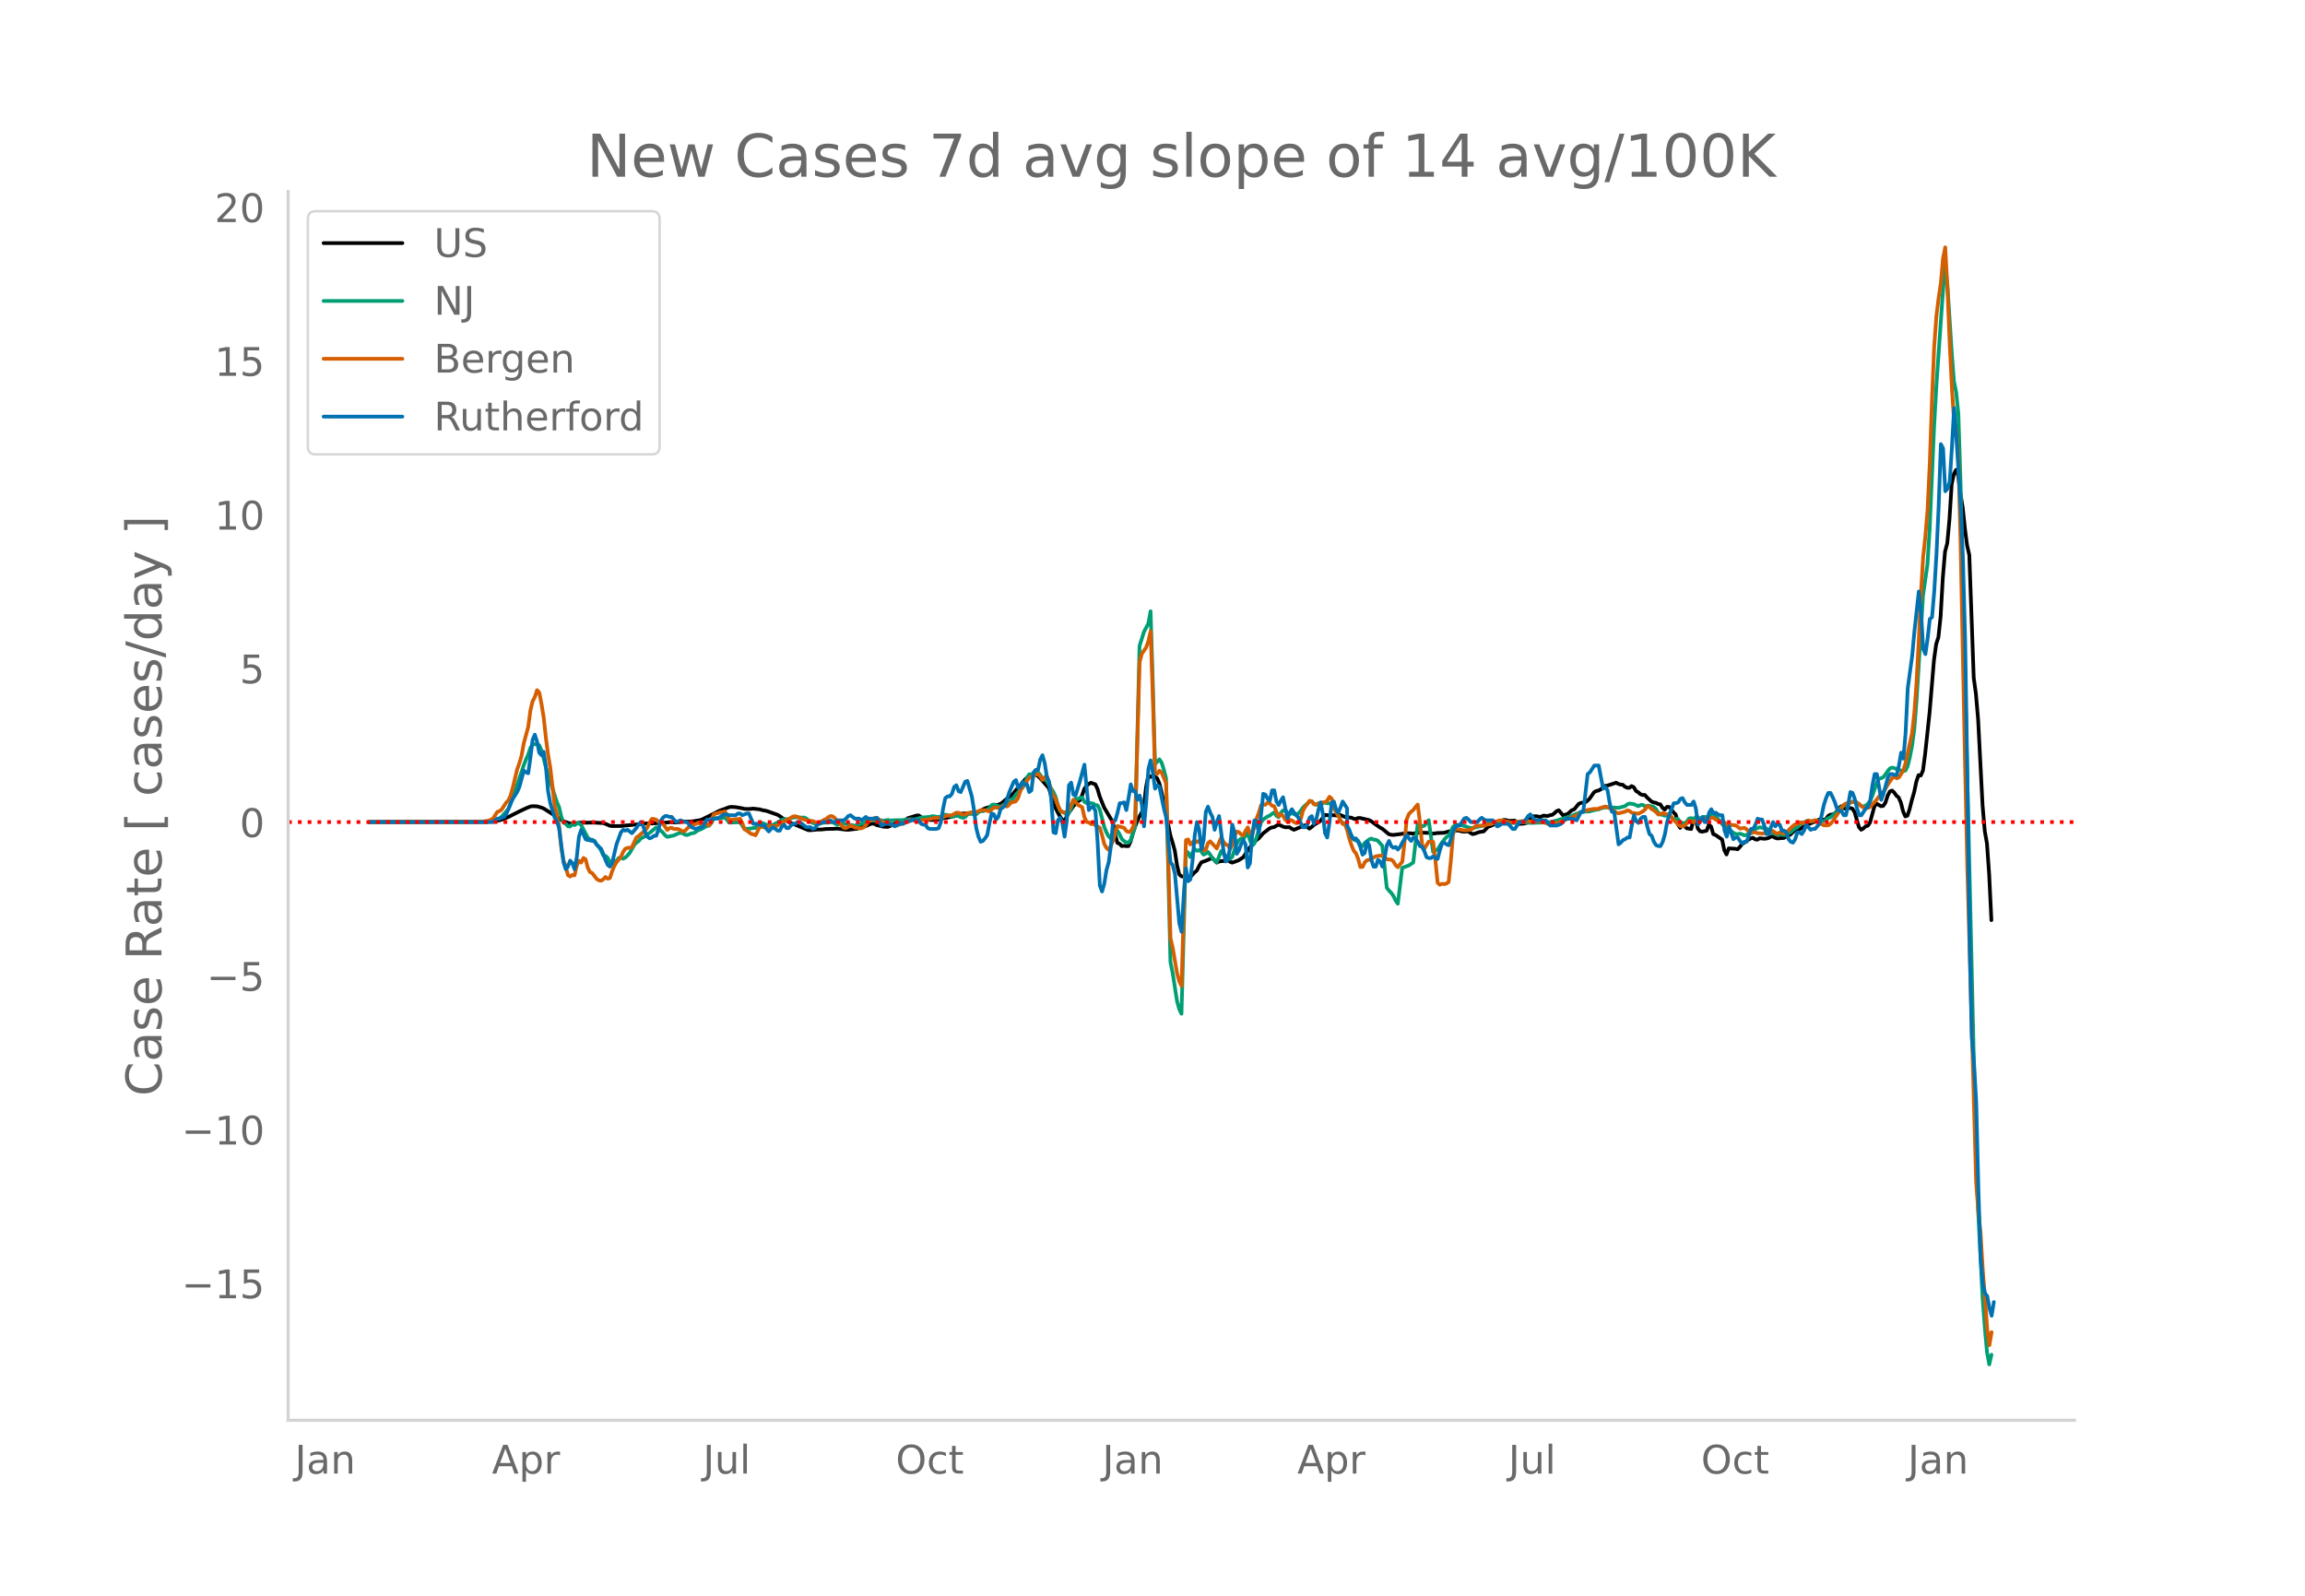 <svg height="864" viewBox="0 0 936 648" width="1248" xmlns="http://www.w3.org/2000/svg" xmlns:xlink="http://www.w3.org/1999/xlink"><defs><style>*{stroke-linecap:butt;stroke-linejoin:round}</style></defs><g id="figure_1"><path d="M0 648h936V0H0z" style="fill:#fff" id="patch_1"/><g id="axes_1"><path d="M117 576.72h725.4V77.76H117z" style="fill:none" id="patch_2"/><path clip-path="url(#p7387fd2139)" d="m149.973 333.818 47.488-.107 2.688-.124 1.792-.278 1.792-.47 2.688-1.086 4.48-2.266 2.688-1.272 1.792-.72.896-.144 1.792.08 1.792.5.896.36 5.376 3.397 2.688 1.812 2.688.866.896.173.896-.024 1.792-.441 6.272-.04 3.584.19.896.302 1.792.777.896.143 3.584-.035 10.751-1.078 1.792.043 2.688-.18 3.584-.211.896-.138 2.688.143 2.688-.39 2.688.031 1.792-.175 2.688-.446.896-.327 7.168-3.586 1.792-.617 1.792-.69.896-.141 1.792.106 2.688.466.896.24 1.792.055 1.792-.165 2.688.312.896.29 1.792.33 4.48 1.574.896.534.896.7 2.688 1.607 1.792.831 6.272 2.589.896.003 2.688-.271 1.792-.029 1.792-.208 2.688-.036 1.792-.118 3.584.45.896.041 3.584-.424.896-.255.896-.403.896-.26.896-.14 1.792-.856.896-.189.896.152.896.49 2.688.617 1.792.103 1.792-.756 1.792-.96 1.792-.06.896-.224 1.792-1.523 3.584-1.107.896-.031 1.792 1.261 2.688.567 2.688.021 1.792-.343.896-.363.896-.19.896-.052 4.48-1.121.896-.394.896-.165 2.688.03.896-.01.896.132.896-.18.896-.61 2.688-1.467 6.272-1.76.896-.653 1.792-1.586 1.792-1.307.896-.866.896-1.18 2.688-3.018.896-1.195.896-.869.896-.66.896-.4.896-.137.896.07.896.435.896.862 3.584 4.105 1.792 6.247 1.792 3.598.896 1.64.896 1.234.896.473.896-1.593.896-1.923.896-.962.896-1.39.896-1.047.896-.836.896-.572.896-1.985.896-2.604.896-1.252.896-.763.896-.49 1.792.64.896 1.897.896 3.049 1.792 4.48 3.584 6.006.896 4.874.896 3.46.896.368.896.951.896-.137.896.154.896-.021.896-1.954.896-3.183.896-2.764.896-2.255.896-1.896.896-1.544.896-2.67.896-7.712.896-4.68.896.55.896-.415.896.339.896.626.896 2.06.896 3.602 3.584 17.565.896 2.87.896 3.284.896 5.826.896 3.812.896.805.896.116.896-.188.896.667.896-.26 1.792-1.943.896-.736.896-1.8.896-1.517 1.792-.633 2.688-1.157 1.792 1.888.896-.426.896-.171.896-.027 1.792-.332.896.594.896.378 1.792-.617.896-.392 1.792-1.15 2.688-3.994 1.792-2.165.896-.843.896-.63 1.792-2.071 2.688-2.087.896-.347.896-.128 1.792-1.084 1.792.873.896.249 1.792-.008.896.628.896.421 1.792-.742 2.688-1.083 1.792 1.35.896-.647.896-.834 2.688-1.617 1.792-2.446 1.792.166.896-.148 1.792.177 1.792-.198 1.792.766 2.688.342.896.386.896.21.896-.476.896.004 3.584.843.896.457 3.584 2.59.896.447 2.688 2.228.896.237.896.077 1.792-.212 3.584-.501 1.792.059.896.139 1.792-.423 2.688.064 1.792.014.896.226.896.1 1.792-.244 2.688-.09 1.792-.51 1.792-.328.896-.135 1.792.114.896.269.896.133 1.792-.131.896.65.896.474.896-.211 1.792-.64 1.792-.258 1.792-1.91.896-.231.896-.45.896-.266.896.034.896-.095 1.792-1.725.896.02.896.284.896.077 1.792-.138 1.792 1.35 1.792-.081 1.792-.442 1.792-2.437.896-.146.896.01.896.197.896.024.896-.487 1.792.179.896-.334.896-.139.896-.653.896-.855.896-.365 1.792 2.128.896-.367.896-.235 1.792-1.59.896-.297 1.792-2.21.896-.414 1.792-.25.896-.619.896-.895 1.792-2.564.896-.507.896-.175.896-.482.896-.847.896-.583.896-.094 3.584-1.18.896.472.896.289.896.058.896.808.896.407.896.033.896-.706.896.457.896 1.546.896.504.896.798.896.316.896-.014.896 1.015 1.792 1.64.896.401.896.126.896.476.896.156.896 1.41.896.752.896-1.143.896.04.896.967.896 1.27.896.84.896 3.97.896 1.457.896-1.976.896 1.286.896.865 1.792.27.896-3.637.896-.686.896 4.126.896 1.12.896.165 1.792-.39.896-2.42.896.72.896 3.096.896.345 2.688 1.848.896 4.315.896 1.74.896-2.462 2.688.16.896.203.896-.893.895-1.219.896-.545 1.792-1.294.896-.461.896-.245.896.635.896.117.896-.567 1.792.196.896-.067.896-.215.896-.542.896-.142.896.593.896.264 2.688-.215.896-.588 1.792-.803.896-.932.896-.708.896-.372.896-.117.896-.453.896-.739.896-.536 1.792-.629 3.584-1.598.896-.167.896.32.896-.261.896-1.282.896-.575.896-.056.896-.41.896-.834.896-1.432.896-.7.896.692.896.355.896-.251.896-.09.896.241.896 1.351 1.792 6.176.896 1.063.896-.51.896-.86.896-.254.896-1.287 1.792-6.577.896-1.1 1.792 1.03.896-.129.896-1.328.896-2.798.896-1.737.896-.365.896.83.896 1.274.896.715.896 2.101.896 3.53.896 2.053.896-.32.896-2.803.896-3.626.896-3.039.896-4.324.896-2.644.896.166.896-2.033.896-6.806 1.792-16.713 1.792-21.368.896-6.52.896-2.698.896-8.466.896-15.682.896-10.658.896-3.336.896-9.603.896-14.405.896-4.159.896-1.669.896 2.578.896 7.305.896 5.412.896 8.522.896 6.893.896 3.886 1.792 49.8.896 6.603.896 10.454 1.792 34.731.896 10.442.896 5.126.896 12.551.896 18.52h0" style="fill:none;stroke:#000;stroke-linecap:round;stroke-width:1.5" id="line2d_1"/><path clip-path="url(#p7387fd2139)" d="m149.973 333.816 46.592-.084 1.792-.1 1.792-.287 2.688-1.035.896-.694 2.688-3.068.896-1.952 1.792-5.403 2.688-7.741.896-2.741.896-2.324.896-1.99.896-2.676.896-1.491 1.792-.041.896.415.896 2.164.896 3.186.896 3.627.896 2.79.896 3.255.896 2.5 1.792 5.574.896 2.102.896 3.806.896 2.494.896.36.896 1.067.896.083.896-.999.896.443.896-.603.896-.256.896.852 2.688 5.093.896 1.213.896-.396.896.617.896 1.481.896.776.896 1.483.896 2.053.896.184.896.75.896 1.781.896-.02.896-.452.896.016.896-1.237.896-.133.895.427.896-.458.896-.863.896-1.03 1.792-3.193.896-.96.896-.618.896-1.062 1.792-.932.896-.848.896-.482 2.688-2.264.896.551 1.792 1.513.896 1.121.896.662 1.792-.39.896-.184 1.792-.806.896-.317.896.248.896.527.896.199 1.792-.714.896-.098.896-.522.896-.662.896-.264 2.688-1.438.896-.128.896-1.147.896-1.58.896-.376 1.792.01.896.014.896-.307.896.922.896 1.223 4.48-.159 1.792 2.742 2.688-.206.896-.178.896-.06.896-1.26.896-1.013 1.792.628.896.425 1.792.11.896-.124 2.688-1.488.896-.588.896-.229 1.792.043 1.792-.698 1.792-.111 1.792.165.896-.082.896.421.896.71 1.792 1.112.896.27.896.057 1.792-.46 2.688-.022.896-.181.896.018 1.792 1.033 1.792-.477.896-.023 1.792.368 2.688.517 3.584-1.063 1.792-1.31.896-.07.896.28h1.792l1.792-.017.896.147 1.792-.293.896.2 1.792-.092 1.792-.043.896.03 3.584-.388 1.792.05.896-.144 1.792-.608 1.792-.105 1.792-.164.896-.26.896.03.896.24 1.792-.031.896-.339.896-.54.896.221 1.792.589.896-.086.896-.33.896.178.896.447.896.269.896-.337.896-.98.896-.429.896-.084.896.146.896.274.896-.837.896-.565.896.147 1.792-.628.896-.663.896-1.22.896-.266 1.792.723.896.282 1.792-1.264.896-.122.896-.584 1.792-1.694.896-1.406 2.688-2.759.896-1.435.896-2.588.896-1.377.896-.058.896-.207.896-.354.896-.23.896 1.06.896 1.695.896.12.896.74.896 1.665 1.792 2.77.896 1.997.896 3.35.896 2.3.896.337.896.475.896.8.896-.695.896-1.825.896-2.845.896-1.271.896.264.896-.557.896-.137.896 1.755.896.5.896-.025 1.792.241.896.607.896.137.896 1.798 1.792 6.91.896 2.273.896 1.602.896.921.896.667.896-2.366.896-1.484.896 1.497.896 1.894.896.788.896.548.896.052.896-1.041 1.792-5.484 1.792-73.33 1.792-5.706 1.792-3.398.896-4.965.896 29.043.896 33.033 1.792-1.953.896 1.346.896 2.884.896 3.43 1.792 74.651.896 4.403 1.792 11.555.896 3.182.896 1.858 1.792-66.036.896.594.896 1.843.896-1.812.896-1.42.896.671.896-.274.896.582.896 1.239.896-.378.896-.713.896 1.08.896 1.438.896.958.896.693 1.792-4.535.896 1.157.896.832.896.043.896 1.196.896-.856.896-2.812.896-2.377.896-1.541.896-.687.896.213.896-1.458.896-.94.896 2.834.896 2.237.896-.898.896-2.387 1.792-6.175.896-1.168 1.792-1.249.896-.368.896-.703.896-.526.896 1.31.896.561.896-1.712.896-1.002.896-.012.896 1.016.896.489.896-.365 1.792.746.896-.72.896-.995.896-1.293.896-.898.896-.69.896-1.013.896.036.896 1.04.896.33.896-.217.896-.063 1.792-.622.896.349.896-.03.896.173.896 1.8 1.792 2.614.896 2.414.896 1.046.896-.03 3.584 6.618.896.468.896.056.896 1.67.896.588.896-1.293 1.792-1.415.896-.39.896.442.896.052.896.447 1.792 2.035 1.792 16.972.896 1.178.896.902.896 1.246.896 1.923.896 1.273 1.792-14.558 2.688-.988 1.792-1.185 1.792-15.479.896.292.896.487.896-.24 1.792-2.251 1.792 12.876.896-.534.896-.361 1.792-2.921 1.792-2.179.896-.553.896-1.565.896-2.016.896-.772.896-.1 1.792.137 3.584 1.208.896-.05 4.48-1.062.896-.426.896-.274 2.688-.187.896-.363.896-.165 1.792.147 2.688.325 2.688-.1 1.792-.278 1.792.063 1.792.256 6.272-.192 1.792-.13 2.688-.634 6.272-1.973.896-.438 1.792-.679.896-.371 1.792-.19 1.792-.073 1.792-.511 1.792-.335 1.792-.668 1.792-.15 1.792.174.896-.085 1.792.143 1.792-.467.896-.247.896-.712.896-.342 1.792.274 1.792.81.896-.464.896-.076.896.594.896-.196.896-.04 1.792.484.896.862.896 1.503.896.684.896.19.896.344.896-.185.896-.358.896 1.171.896.884.896-.292.896.135.896 1.21.896.74.896-.298.896-.655.896-1.253.896-.145.896.399.896-.805.896-.015.896.813.896-.593.896-.274.896-.01.896.12.896-1.101.896-.547 3.584 4.463.896.71.896 1.448.896.783.896-.14.896.678.896.503.896.105.896-.21.895.258.896.421.896-.16 2.688-1.76.896-.68 1.792-.69.896.181.896.305h.896l.896.687.896.829.896.314.896.472.896.29.896-.158.896.056.896.21.896-.272.896-.509.896-.38 1.792-1.594.896-.396.896-1.026.896-.739.896-.151.896-.57.896-.257.896.384 1.792-.392.896.233.896.094.896-.123.896.015.896-.471.896-.704.896-.353 2.688-2.136 1.792-2.052 1.792-.936.896-.244.896-.575.896-.41.896.015.896.338 1.792 1.382.896.23.896-.376.896-.722.896-1.17.896-2.052 1.792-5.273.896-1.645.896-.261.896-.436.896-1.139.896-1.342.896-1.066.896-.337.896.236 1.792.706 1.792.462.896-.171.896-1.793.896-3.546.896-4.637.896-6.63.896-11.182 2.688-43.468 1.792-12.518.896-14.436 1.792-41.295.896-16.287 2.688-38.81.896-10.169.896 7.111 1.792 27.936.896 11.675.896 4.358.896 8.799.896 28.344 6.272 273.136.896 22.849 1.792 35.039.896 11.873.896 9.94.896 4.835.896-3.937h0" style="fill:none;stroke:#009e73;stroke-linecap:round;stroke-width:1.5" id="line2d_2"/><path clip-path="url(#p7387fd2139)" d="m149.973 333.816 43.008-.082 3.584-.205 1.792-.287 1.792-.78 1.792-2.773.896-.315.896-.676 1.792-2.76.896-.91.896-1.968.896-3.232 1.792-7.414.896-2.521.896-3.055.896-5.03 1.792-6.566.896-6.71.896-3.806.896-1.647.896-2.829.896.943.896 4.592.896 5.432.896 8.262.896 6.929.896 5.254 1.792 15.43.896 3.499.896 4.954.896 8.842.896 5.036.896 2.323.896 3.629.896.553.896-.615.896.137.896-3.943.896-1.988.896.751.896-1.865.896.526.896 3.464.896 1.736.896.41 1.792 2.344.896.587.896.158.896-.547.896-.977.896.71.896-.266.896-2.72.896-2.173.896-1.482 1.792-2.208.895-2.022.896-1.319.896-.321.896-.068.896-.28 1.792-3.875.896-.601 1.792-1.531.896-.759.896-1.223.896-2.009.896-1.428.896.02.896.329.896.895.896.663.896-.103 1.792 2.7.896-.766.896-.103.896.445 1.792.04 1.792.95.896-.232 2.688-2.644.896.006.896-.15.896-.52.896.48.896.218.896-.294.896.164.896.512.896-1.653.896-2.747.896-.403.896-.144.896-.423.896.082.896-.404.896 1.463.896 2.104 2.688-.335.896-.04.896-.185.896 1.75.896 2.528.896.498 1.792 1.394.896.171.896.376 1.792-3.574 1.792.41.896-.123.896-.369.896-.143.896.136.896-.02.896-.287 1.792-1.237.896-.396.896-.602.896-.369 1.792-1.059.896-.102.896.28 1.792.758 2.688.848.896-.007.896.116 1.792.793.896-.205 1.792-1.1.896-.356.896-.772.896-.444.896.17.896.766.896 1.08 1.792 1.838.896.936.896.144 1.792-1.053.896.28.896.595.896-.014.896.267.896-.007.896-.37.896-.826.896-1.414.896-.615.896-.315.896-.697.896.09.896.614.896.759.896.485.896.007 1.792.54.896.423.896.212.896-.24.896-.088 1.792-.731.896-.075.896-.697.896-.533 1.792.362.896.061 2.688-.362 1.792-.178 2.688-.594.896-.096 1.792.233 1.792-.889.896-.232 1.792-.157 1.792-1.025.896.082 1.792.704.896-.007.896-.588 1.792-.335.896-.184.896.116 1.792-.786 1.792-.04 1.792.56 1.792-1.613.896.027.896.144.896-.007.896-.656.896-.219.896.294.896-.772.896-1.039.896-.007.896-.341.896-1.422.896-2.74.896-1.981.896-.608.896-1.517.896-1.169.896-.56 2.688-1.046.896 1.094.896 1.318.896-1.195.896-.287.896 2.542.896 3.553.896 1.783.896 1.49.896 2.61.896 1.722.896.861.896.075.896-.061.896-.875 1.792-4.175.896.827.896 1.285.896.403.896.567.896 4.004.896 1.954.896.144.896.704.896-.069 2.688 1.606.896 2.993.896 3.567.896 1.6.896.75.896-1.632.896-2.235.896-3.71.896-2.07 2.688.75.896 1.258.896.438.896-.397.896-1.626.896-2.651 1.792-64.383.896-3.314 1.792-2.665.896-2.529.896-3.97.896 26.547.896 30.86.896.532.896-1.305.896.807 1.792 4.223 1.792 63.03.896 3.82 1.792 10.468.896 3.218.896 1.831 1.792-59.216.896-.294.896 2.036 1.792-1.633.896.717.896-.574.896 1.306.896 2.63.896-.266.896-2.713.896-.717 2.688 2.89.896-2.412.896-2.03.896 1.73.896 1.113.896.24.896 1.57.896-1.55.896-3.697.896-1.825.896.24.896.922.896.444.896-1.886.896-1.414.896 2.275.896.67 1.792-6.54.896-2.316.896-3.027.896-.314.896.034.896-.895.896.375.896.923.896.246.896 2.337.896 1.674.896-.738.896.642.896 1.517.896.902.896-.881.896.287.896.69.896.437.896-.205.896-1.483.896-3.375.896-1.626.896-1.114.896-1.299.896.199.896 1.223.896.11.896-.548.896.076.896-.438.896-.027.896-.642.896-1.593.896.725.896 3.355.896 2.248.896 1.408.896 1.886.896 1.448.896.082.896 2.337.896 3.478.896 2.747.896 2.194.896 1.032.896 2.227.896 3.355.896-.027.896-1.859.896-.84.896-.198.896-.37.896-.614.896-.41.896-.192 1.792-.123 1.792 1.504 1.792.143.896.745.896 1.53.896.82.896-1.222.896-.97.896-7.818.896-9.47.896-2.146.896-.916.896-.738.896-1.223.896-.97.896 7.195.896 9.259.896 1.476 1.792-2.89 1.792.136.896 7.373.896 9.204.896.807.896-.39.896.15.896-.239.896-.621.896-8.624.896-10.755.896-2.31.896.253 1.792.28.896.212 2.688-.246.896-.588.896-.779.896-.294 2.688-.048 1.792-.533.896-.054.896-.253 1.792-.977.896-.267.896-.068 3.584.861.896-.014.896-.157.896-.034 2.688-.43 2.688.232 3.584-.075.896.054 2.688.991.896.116 1.792-.198.896-.178 8.064-3.17 1.792-1.326 2.688-.881 2.688-.458.896.116 3.584-1.06.896.288 1.792.902.896.588.896.758.896.24 2.688-.705.896-.505.896.28.896.697 2.688.39 1.792-.95.896-.732.896-1.38.896.308.896.895.896.485.896.717.896.991.896-.157.896-.458 1.792.574.896-.061 1.792 2.412.896.758.896.998.896.642.896.103.896-.403 1.792-1.9.896.246.896.43.896-.738.896-.533.896.52 2.688-.752.896-.061.896-.335.896.048.896.69 2.688 1.353.896-.178.896.8.896.642.896-.492 1.792.266.896.568.896.724 1.791-.294.896.554.896.922.896.71.896-.327.896-.041.896.362.896.014.896.15.896-.178.896-.608 1.792-.396.896.102.896.745.896.3.896-.43.896-.054.896.56.896-.314.896-1.107 1.792-1.743.896-.622.896-.15.896-.567.896-.103.896.349 1.792-1.135.896.356.896-.096.896-.396.896.273.896.601.896.738.896.492.896.048.896-.068.896-.533.896-1.093 4.48-6.642.896-.595.896-.048 1.792-.54.896.055.896.212.896.52.896.942.896.568 1.792.143.896-.471 2.688-2.98.896-1.237 1.792-1.879.896-1.373.896-1.613 1.792-2.603.896-.581.896.69.896-.355 1.792-2.795.896-2.959 2.688-12.28.896-8.124.896-12.443.896-16.646.896-19.502.896-14.746.896-8.378.896-10.837.896-18.82.896-26.02.896-21.293.896-12.504.896-7.312.896-5.979.896-10.12.896-4.51.896 16.407.896 22.064.896 18.286.896 13.817.896 3.56.896 12.846.896 35.014 1.792 88.477.896 40.972 3.584 128.09.896 11.957.896 8.706.896 15.033.896 11.083.896 12.833.896 6.676.896-5.295h0" style="fill:none;stroke:#d55e00;stroke-linecap:round;stroke-width:1.5" id="line2d_3"/><path clip-path="url(#p7387fd2139)" d="M149.973 333.816h50.176l1.792-1.392h.896l1.792-.696.896-1.044.896-2.089.896-2.436.896-1.74 1.792-2.784.896-2.088 1.792-6.613.896.696.896.348.896-6.264.896-7.309.896-2.088.896 2.784.896 4.525.896 1.044.896-1.393.896 5.917.896 10.093.896 4.872 1.792 5.917.896 1.392.896 2.784 1.792 13.921.896 2.784.896-1.044.896-2.436.896 1.044.896 2.436.896-4.872.896-8.353.896-2.784.896 1.74.896 2.088.896.348.896-.348.896.696h.896l.896 1.393.896 1.044.896.696.896 2.088.896 2.436.896 2.088.896.696.896-1.392 1.792-7.656 1.792-4.873.895-1.044.896.348.896-.348 1.792 1.392 1.792-2.088.896-1.392.896-1.044.896 1.392.896 2.784.896 1.74.896.696.896-.348.896-.696h.896l.896-2.436.896-3.48.896-1.392.896-.696h.896l.896.348h.896l1.792 2.088 1.792-.696 1.792.696h.896l1.792 2.088 1.792.696 1.792-.696h.896l.896-1.74.896-1.392.896.348 1.792-.696h1.792l1.792-1.392.896-.348h.896l.896.348h2.688l.896-.696h.896l.896.696 1.792-.696h.896l1.792 4.176h1.792l1.792.696h.896l.896 1.392.896 1.044.896-1.044.896-.696 1.792 1.392h.896l.896-1.74.896-.696.896 1.392h.896l.896-1.044.896-.696h.896l.896-.696h.896l2.688 2.088h1.792l.896.696.896-.348.896-1.392 2.688-1.044h.896l1.792-.696.896.696h.896l.896-.696h2.688l.896-.696.896-1.044.896-.348 1.792 1.392h1.792l.896.696 1.792-1.392.896.696h2.688l.896-.348.896 1.392.896 1.74 1.792-.696h1.792l.896.348.896.696.896-.348.896-.696h1.792l.896-1.044h1.792l.896-.696.896.348h1.792l.896 1.392.896.348h.896l.896 1.392.896.348h2.688l.896-.348.896-2.436.896-5.569.896-4.176.896-.696h.896l.896-1.044.896-2.784.896-.696.896 2.436.896.348 1.792-4.177.896-.348 1.792 6.265.896 5.568.896 7.309.896 3.48.896 2.088.896-.348.896-1.044.896-1.392.896-4.872.896-3.828.896.348.896 2.088.896-1.044.896-3.133 1.792-1.392 1.792-5.568 1.792-4.177.896-.696.896 3.133.896-.348.896-2.089.896 1.045h.896l.896 3.132.896-.696.896-7.309.896-1.044h.896l.896-4.176.896-1.74.896 3.132.896 5.568.896 2.088.896 7.31.896 13.224.896.348.896-5.22.896-1.044.896 2.088.896 5.568.896-6.264.896-14.617.896-1.045.896 4.873.896.348 1.792-5.917 1.792-6.612 1.792 18.445.896-1.044.896-.348.896 1.74.896 12.877.896 17.402.896 2.436.896-3.132.896-5.569.896-3.132.896-6.612.896-10.093.896-.348.896-3.133.896-3.828h.896l.896-.348.896 3.132.896-4.872.896-5.568.896 2.784h.896l.896 3.48.896-1.74.896 3.48.896 9.049.896-9.745.896-13.573.896-3.48.896 4.872.896 6.613.896-1.392.896.696 1.792 8.7.896 3.48 1.792 18.446.896 1.044.896 3.48 1.792 20.186.896 3.48.896-14.617.896-11.137.896 5.22.896-.695.896-7.657.896-10.44.896-5.221.896 3.132.896 8.005.896-3.829.896-11.485.896-2.088.896 2.436.896 1.74.896 5.221.896-3.132.896-2.436 1.792 13.92.896 4.525.896-.696.896-5.22.896-9.05.896 3.133.896 8.7.896-1.391.896-2.436.896-1.74.896 1.74.896 9.396.896-1.74.896-11.137.896-6.264.896.348.896 4.872.896-7.308.896-8.701.896.348.896 1.74.896.696.896-4.176h.896l.896 4.524.896 1.392.896-1.74.896-1.392 1.792 8.7.896-2.436.896-1.392.896 1.392 1.792 2.089.896 2.088.896 1.74h.896l.896-1.044.896-2.784.896-.696.896 3.132.896-1.74.896-3.829.896-3.132.896 4.525.896 8.004.896 1.74.896-5.916.896-8.005.896-.696.896 3.132.896 1.392.896-2.088.896-2.436 1.792 2.784v6.96l.896 1.741.896 2.784.896 1.044.896-.348.896 1.392.896 2.089.896 3.132.896-.696.896-4.525.896 1.393.896 5.916.896 2.784h.896l.896-2.784.896.696.896 2.088.896-3.48.896-5.22.896-1.74.896 2.088.896.696.896-.348.896 1.044.896-1.044.896-1.74.896-1.393.896-1.74.896 1.392.896 1.044.896-1.392.896.348.896 1.392.896 1.74.896.349.896 1.74.896 2.436.896.348h.896l.896-.696.896.696.896.348.896-3.48.896-2.784.896-.349.896.697.896.348.896-2.437.896-3.132.896-1.74.896-.696h.896l1.792-2.784.896-.348.896.696.896 1.044h2.688l.896-1.044.896-.696.896.696.896.348h2.688l.896 1.044.896 1.392.896-.348.896-.696h2.688l1.792 2.088h.896l1.792-2.784h1.792l.896-1.044.896-1.392.896-.696.896 1.044.896 1.392h4.48l1.792 2.088h2.688l1.792-.696 1.792-2.088h2.688l1.792.696 1.792-3.48h.896l1.792-15.314.896-.696 1.792-2.784h1.792l1.792 9.397.896-.696.896 1.392.896 5.22.896 3.48h.896l1.792 13.226.896-.697.896-1.044.896-.348.896-.696h.896l.896-4.872.896-4.176.896 2.436.896.696.896-1.74.896-.696h.896l.896 3.828.896 3.132.896.696.896 2.436.896 1.393.896.348h.896l.896-1.74.896-3.133.896-4.872.896-3.132.896-2.089.896-2.436h.896l.896-.348.896-1.392.896-.348.896 1.74.896 1.044h1.792l.896-1.392.896 2.784.896 6.613.896-1.392.896-1.74.896 2.088h.896l.896-3.829.896-1.392.896 1.74.896-.348.896.697.896.348h.896l.896 6.264.896 2.436.896-4.176 1.792 5.22.896-.696h.896l.896 1.392.895 1.045.896-.697h.896l.896-2.436.896-2.784h.896l.896-1.74.896-2.436.896.348h.896l.896 2.436.896 3.48h.896l.896-2.784.896-2.088.896 1.74.896-1.044.896.348.896 2.436h.896l.896.696.896 2.784.896 1.044.896.348.896-1.392.896-2.784h.896l.896.696.896-1.392.896-2.436 1.792 2.088.896-.348h.896l1.792-2.088.896-3.48.896-4.177.896-2.784.896-2.088h.896l.896 1.74.896 2.088.896 2.784.896.696h.896l.896 1.74h.896l.896-4.176.896-5.22.896.348.896 2.436.896 3.828.896 2.785h.896l1.792-2.785.896-.696.896-2.436.896-6.264.896-4.525h.896l1.792 10.441.896-2.436 1.792-6.613.896-1.392h.896l.896.348h.896l.896-3.828.896-5.22.896 2.436.896-10.093.896-18.446 1.792-13.225.896-9.745 1.792-16.357.896 8.005.896 15.313.896 2.088.896-6.264.896-8.005.896-.696.896-10.44.896-14.966.896-19.49.896-25.406.896 1.74.896 17.402.896-1.044.896-2.784.896-13.922.896-16.009.896 11.485 1.792 28.538.896 21.23.896 33.063.896 54.64.896 66.474.896 40.023.896 10.44.896 15.662.896 35.499.896 28.19.896 10.441.896 3.828.896 1.045.896 4.872.896 3.132.896-5.568h0" style="fill:none;stroke:#0072b2;stroke-linecap:round;stroke-width:1.5" id="line2d_4"/><path clip-path="url(#p7387fd2139)" d="M117 333.816h725.4" style="fill:none;stroke:red;stroke-dasharray:1.5,2.475;stroke-dashoffset:0;stroke-width:1.5" id="line2d_5"/><path d="M117 576.72V77.76" style="fill:none;stroke:#d3d3d3;stroke-linecap:square;stroke-linejoin:miter;stroke-width:1.25" id="patch_3"/><path d="M117 576.72h725.4" style="fill:none;stroke:#d3d3d3;stroke-linecap:square;stroke-linejoin:miter;stroke-width:1.25" id="patch_4"/><g id="matplotlib.axis_1"><g id="xtick_1"><g style="fill:#696969" transform="matrix(.16 0 0 -.16 119.72 598.378)" id="text_1"><defs><path d="M9.813 72.906h9.859V5.078q0-13.187-5-19.14-5-5.954-16.094-5.954h-3.75v8.297h3.078q6.531 0 9.219 3.672Q9.813-4.39 9.813 5.078z" id="DejaVuSans-74"/><path d="M34.281 27.484q-10.89 0-15.093-2.484-4.204-2.484-4.204-8.5 0-4.781 3.157-7.594 3.156-2.797 8.562-2.797 7.485 0 12 5.297 4.516 5.297 4.516 14.078v2zm17.922 3.72V0H43.22v8.297Q40.14 3.328 35.547.953q-4.594-2.375-11.234-2.375-8.391 0-13.36 4.719Q6 8.016 6 15.922q0 9.219 6.172 13.906 6.187 4.688 18.437 4.688h12.61v.89q0 6.203-4.078 9.594-4.078 3.39-11.453 3.39-4.688 0-9.141-1.124-4.438-1.125-8.531-3.375v8.312q4.921 1.906 9.562 2.844 4.64.953 9.031.953 11.875 0 17.735-6.156 5.86-6.14 5.86-18.64z" id="DejaVuSans-97"/><path d="M54.89 33.016V0h-8.984v32.719q0 7.765-3.031 11.61-3.031 3.858-9.078 3.858-7.281 0-11.484-4.64-4.204-4.625-4.204-12.64V0H9.08v54.688h9.03v-8.5q3.235 4.937 7.594 7.374Q30.078 56 35.797 56q9.422 0 14.25-5.828 4.844-5.828 4.844-17.156z" id="DejaVuSans-110"/></defs><use xlink:href="#DejaVuSans-74"/><use x="29.492" xlink:href="#DejaVuSans-97"/><use x="90.771" xlink:href="#DejaVuSans-110"/></g></g><g id="xtick_2"><g style="fill:#696969" transform="matrix(.16 0 0 -.16 199.749 598.378)" id="text_2"><defs><path d="M34.188 63.188 20.797 26.906h26.812zm-5.579 9.718h11.188L67.578 0h-10.25l-6.64 18.703h-32.86L11.188 0H.78z" id="DejaVuSans-65"/><path d="M18.11 8.203v-29H9.077v75.484h9.031v-8.296q2.844 4.875 7.157 7.234Q29.594 56 35.594 56q9.968 0 16.187-7.906 6.235-7.907 6.235-20.797T51.78 6.484q-6.218-7.906-16.187-7.906-6 0-10.328 2.375-4.313 2.375-7.157 7.25zm30.578 19.094q0 9.906-4.079 15.547-4.078 5.64-11.203 5.64-7.14 0-11.218-5.64-4.079-5.64-4.079-15.547 0-9.906 4.078-15.547 4.079-5.64 11.22-5.64 7.124 0 11.202 5.64t4.078 15.547z" id="DejaVuSans-112"/><path d="M41.11 46.297q-1.516.875-3.297 1.281Q36.03 48 33.89 48q-7.625 0-11.703-4.953-4.079-4.953-4.079-14.234V0H9.08v54.688h9.03v-8.5q2.844 4.984 7.375 7.39Q30.031 56 36.531 56q.922 0 2.047-.125 1.125-.11 2.484-.36z" id="DejaVuSans-114"/></defs><use xlink:href="#DejaVuSans-65"/><use x="68.408" xlink:href="#DejaVuSans-112"/><use x="131.885" xlink:href="#DejaVuSans-114"/></g></g><g id="xtick_3"><g style="fill:#696969" transform="matrix(.16 0 0 -.16 285.472 598.378)" id="text_3"><defs><path d="M8.5 21.578v33.11h8.984V21.922q0-7.766 3.016-11.656 3.031-3.875 9.094-3.875 7.265 0 11.484 4.64 4.234 4.64 4.234 12.656v31h8.985V0h-8.984v8.406Q42.047 3.422 37.718 1q-4.313-2.422-10.032-2.422-9.421 0-14.312 5.86Q8.5 10.296 8.5 21.578zM31.11 56z" id="DejaVuSans-117"/><path d="M9.422 75.984h8.984V0H9.422z" id="DejaVuSans-108"/></defs><use xlink:href="#DejaVuSans-74"/><use x="29.492" xlink:href="#DejaVuSans-117"/><use x="92.871" xlink:href="#DejaVuSans-108"/></g></g><g id="xtick_4"><g style="fill:#696969" transform="matrix(.16 0 0 -.16 363.724 598.378)" id="text_4"><defs><path d="M39.406 66.219q-10.75 0-17.078-8.016-6.312-8-6.312-21.828 0-13.766 6.312-21.781 6.328-8 17.078-8 10.735 0 17.016 8 6.281 8.015 6.281 21.781 0 13.828-6.281 21.828-6.281 8.016-17.016 8.016zm0 8q15.328 0 24.5-10.281 9.188-10.282 9.188-27.563 0-17.234-9.188-27.516-9.172-10.28-24.5-10.28-15.375 0-24.593 10.25-9.204 10.265-9.204 27.546t9.204 27.563q9.218 10.28 24.593 10.28z" id="DejaVuSans-79"/><path d="M48.781 52.594v-8.407q-3.812 2.11-7.64 3.157-3.828 1.047-7.735 1.047-8.75 0-13.593-5.547-4.829-5.532-4.829-15.547 0-10.016 4.829-15.563 4.843-5.53 13.593-5.53 3.907 0 7.735 1.046 3.828 1.047 7.64 3.156V2.094Q45.016.344 40.984-.531q-4.015-.89-8.562-.89-12.36 0-19.64 7.765-7.266 7.765-7.266 20.953 0 13.375 7.343 21.031Q20.22 56 33.016 56q4.14 0 8.093-.86 3.953-.843 7.672-2.546z" id="DejaVuSans-99"/><path d="M18.313 70.219V54.688h18.5v-6.985h-18.5V18.016q0-6.688 1.828-8.594 1.828-1.906 7.453-1.906h9.218V0h-9.218q-10.407 0-14.36 3.875-3.953 3.89-3.953 14.14v29.688H2.687v6.984h6.594V70.22z" id="DejaVuSans-116"/></defs><use xlink:href="#DejaVuSans-79"/><use x="78.711" xlink:href="#DejaVuSans-99"/><use x="133.691" xlink:href="#DejaVuSans-116"/></g></g><g id="xtick_5"><g style="fill:#696969" transform="matrix(.16 0 0 -.16 447.656 598.378)" id="text_5"><use xlink:href="#DejaVuSans-74"/><use x="29.492" xlink:href="#DejaVuSans-97"/><use x="90.771" xlink:href="#DejaVuSans-110"/></g></g><g id="xtick_6"><g style="fill:#696969" transform="matrix(.16 0 0 -.16 526.788 598.378)" id="text_6"><use xlink:href="#DejaVuSans-65"/><use x="68.408" xlink:href="#DejaVuSans-112"/><use x="131.885" xlink:href="#DejaVuSans-114"/></g></g><g id="xtick_7"><g style="fill:#696969" transform="matrix(.16 0 0 -.16 612.511 598.378)" id="text_7"><use xlink:href="#DejaVuSans-74"/><use x="29.492" xlink:href="#DejaVuSans-117"/><use x="92.871" xlink:href="#DejaVuSans-108"/></g></g><g id="xtick_8"><g style="fill:#696969" transform="matrix(.16 0 0 -.16 690.763 598.378)" id="text_8"><use xlink:href="#DejaVuSans-79"/><use x="78.711" xlink:href="#DejaVuSans-99"/><use x="133.691" xlink:href="#DejaVuSans-116"/></g></g><g id="xtick_9"><g style="fill:#696969" transform="matrix(.16 0 0 -.16 774.695 598.378)" id="text_9"><use xlink:href="#DejaVuSans-74"/><use x="29.492" xlink:href="#DejaVuSans-97"/><use x="90.771" xlink:href="#DejaVuSans-110"/></g></g></g><g id="matplotlib.axis_2"><g id="ytick_1"><g style="fill:#696969" transform="matrix(.16 0 0 -.16 73.733 527.172)" id="text_10"><defs><path d="M10.594 35.5h62.593v-8.297H10.594z" id="DejaVuSans-8722"/><path d="M12.406 8.297h16.11v55.625l-17.532-3.516v8.985l17.438 3.515h9.86V8.296H54.39V0H12.406z" id="DejaVuSans-49"/><path d="M10.797 72.906h38.719v-8.312H19.828v-17.86q2.14.735 4.281 1.094 2.157.36 4.313.36 12.203 0 19.328-6.688 7.14-6.688 7.14-18.11 0-11.765-7.328-18.296-7.328-6.516-20.656-6.516-4.593 0-9.36.781-4.75.782-9.827 2.344v9.922q4.39-2.39 9.078-3.563 4.687-1.171 9.906-1.171 8.453 0 13.375 4.437 4.938 4.438 4.938 12.063 0 7.609-4.938 12.047-4.922 4.453-13.375 4.453-3.953 0-7.89-.875-3.922-.875-8.016-2.735z" id="DejaVuSans-53"/></defs><use xlink:href="#DejaVuSans-8722"/><use x="83.789" xlink:href="#DejaVuSans-49"/><use x="147.412" xlink:href="#DejaVuSans-53"/></g></g><g id="ytick_2"><g style="fill:#696969" transform="matrix(.16 0 0 -.16 73.733 464.746)" id="text_11"><defs><path d="M31.781 66.406q-7.61 0-11.453-7.5Q16.5 51.422 16.5 36.375q0-14.984 3.828-22.484 3.844-7.5 11.453-7.5 7.672 0 11.5 7.5 3.844 7.5 3.844 22.484 0 15.047-3.844 22.531-3.828 7.5-11.5 7.5zm0 7.813q12.266 0 18.735-9.703 6.468-9.688 6.468-28.141 0-18.406-6.468-28.11-6.47-9.687-18.735-9.687-12.25 0-18.718 9.688-6.47 9.703-6.47 28.109 0 18.453 6.47 28.14Q19.53 74.22 31.78 74.22z" id="DejaVuSans-48"/></defs><use xlink:href="#DejaVuSans-8722"/><use x="83.789" xlink:href="#DejaVuSans-49"/><use x="147.412" xlink:href="#DejaVuSans-48"/></g></g><g id="ytick_3"><g style="fill:#696969" transform="matrix(.16 0 0 -.16 83.912 402.32)" id="text_12"><use xlink:href="#DejaVuSans-8722"/><use x="83.789" xlink:href="#DejaVuSans-53"/></g></g><g id="ytick_4"><use xlink:href="#DejaVuSans-48" style="fill:#696969" transform="matrix(.16 0 0 -.16 97.32 339.895)" id="text_13"/></g><g id="ytick_5"><use xlink:href="#DejaVuSans-53" style="fill:#696969" transform="matrix(.16 0 0 -.16 97.32 277.469)" id="text_14"/></g><g id="ytick_6"><g style="fill:#696969" transform="matrix(.16 0 0 -.16 87.14 215.043)" id="text_15"><use xlink:href="#DejaVuSans-49"/><use x="63.623" xlink:href="#DejaVuSans-48"/></g></g><g id="ytick_7"><g style="fill:#696969" transform="matrix(.16 0 0 -.16 87.14 152.618)" id="text_16"><use xlink:href="#DejaVuSans-49"/><use x="63.623" xlink:href="#DejaVuSans-53"/></g></g><g id="ytick_8"><g style="fill:#696969" transform="matrix(.16 0 0 -.16 87.14 90.192)" id="text_17"><defs><path d="M19.188 8.297h34.421V0H7.33v8.297q5.609 5.812 15.296 15.594 9.703 9.797 12.188 12.64 4.734 5.313 6.609 9 1.89 3.688 1.89 7.25 0 5.813-4.078 9.469-4.078 3.672-10.625 3.672-4.64 0-9.797-1.61-5.14-1.609-11-4.89v9.969Q13.767 71.78 18.938 73q5.188 1.219 9.485 1.219 11.328 0 18.062-5.672 6.735-5.656 6.735-15.125 0-4.5-1.688-8.531-1.672-4.016-6.125-9.485-1.218-1.422-7.765-8.187-6.532-6.766-18.453-18.922z" id="DejaVuSans-50"/></defs><use xlink:href="#DejaVuSans-50"/><use x="63.623" xlink:href="#DejaVuSans-48"/></g></g><g style="fill:#696969" transform="matrix(0 -.2 -.2 0 65.573 445.117)" id="text_18"><defs><path d="M64.406 67.281v-10.39q-4.984 4.64-10.625 6.922-5.64 2.296-11.984 2.296-12.5 0-19.14-7.64-6.641-7.64-6.641-22.094 0-14.406 6.64-22.047 6.64-7.64 19.14-7.64 6.345 0 11.985 2.296 5.64 2.297 10.625 6.938V5.609Q59.234 2.094 53.437.33q-5.78-1.75-12.218-1.75-16.563 0-26.094 10.124-9.516 10.14-9.516 27.672 0 17.578 9.516 27.703 9.531 10.14 26.094 10.14 6.531 0 12.312-1.734 5.797-1.734 10.875-5.203z" id="DejaVuSans-67"/><path d="M44.281 53.078v-8.5q-3.797 1.953-7.906 2.922-4.094.984-8.5.984-6.688 0-10.031-2.047-3.344-2.046-3.344-6.156 0-3.125 2.39-4.906 2.391-1.781 9.626-3.39l3.078-.688q9.562-2.047 13.593-5.781 4.032-3.735 4.032-10.422 0-7.625-6.032-12.078-6.03-4.438-16.578-4.438-4.39 0-9.156.86Q10.688.296 5.422 2v9.281q4.984-2.594 9.812-3.89 4.829-1.282 9.579-1.282 6.343 0 9.75 2.172 3.421 2.172 3.421 6.125 0 3.656-2.468 5.61-2.453 1.953-10.813 3.765l-3.125.735q-8.344 1.75-12.062 5.39-3.704 3.64-3.704 9.985 0 7.718 5.47 11.906Q16.75 56 26.811 56q4.97 0 9.36-.734 4.406-.72 8.11-2.188z" id="DejaVuSans-115"/><path d="M56.203 29.594v-4.39H14.891q.593-9.282 5.593-14.142 5-4.859 13.938-4.859 5.172 0 10.031 1.266 4.86 1.265 9.656 3.812v-8.5Q49.266.734 44.187-.344 39.11-1.422 33.892-1.422q-13.094 0-20.735 7.61-7.64 7.625-7.64 20.625 0 13.421 7.25 21.296Q20.016 56 32.328 56q11.031 0 17.453-7.11 6.422-7.093 6.422-19.296zm-8.984 2.64q-.094 7.36-4.125 11.75-4.032 4.407-10.672 4.407-7.516 0-12.031-4.25-4.516-4.25-5.203-11.97z" id="DejaVuSans-101"/><path d="M44.39 34.188q3.172-1.079 6.172-4.594 3-3.516 6.032-9.672L66.609 0H56l-9.313 18.703q-3.624 7.328-7.015 9.719-3.39 2.39-9.25 2.39h-10.75V0h-9.86v72.906h22.266q12.5 0 18.656-5.234 6.157-5.219 6.157-15.766 0-6.89-3.203-11.437-3.204-4.532-9.297-6.282zM19.673 64.797V38.922h12.406q7.125 0 10.766 3.297 3.64 3.297 3.64 9.687 0 6.39-3.64 9.64-3.64 3.25-10.766 3.25z" id="DejaVuSans-82"/><path d="M8.594 75.984h20.703V69H17.578V-6.203h11.719v-6.984H8.594z" id="DejaVuSans-91"/><path d="M25.39 72.906h8.297L8.297-9.28H0z" id="DejaVuSans-47"/><path d="M45.406 46.39v29.594h8.985V0h-8.985v8.203Q42.578 3.328 38.25.953q-4.313-2.375-10.375-2.375-9.906 0-16.14 7.906-6.22 7.922-6.22 20.813 0 12.89 6.22 20.797Q17.968 56 27.874 56q6.063 0 10.375-2.375 4.328-2.36 7.156-7.234zm-30.61-19.093q0-9.906 4.079-15.547 4.078-5.64 11.203-5.64 7.125 0 11.219 5.64 4.11 5.64 4.11 15.547 0 9.906-4.11 15.547-4.094 5.64-11.219 5.64-7.125 0-11.203-5.64-4.078-5.64-4.078-15.547z" id="DejaVuSans-100"/><path d="M32.172-5.078q-3.797-9.766-7.422-12.735-3.61-2.984-9.656-2.984H7.906v7.516h5.282q3.703 0 5.75 1.765Q21-9.766 23.483-3.219l1.61 4.094-22.11 53.813H12.5l17.094-42.766 17.093 42.766h9.516z" id="DejaVuSans-121"/><path d="M30.422 75.984v-89.171H9.719v6.984H21.39V69H9.719v6.984z" id="DejaVuSans-93"/></defs><use xlink:href="#DejaVuSans-67"/><use x="69.824" xlink:href="#DejaVuSans-97"/><use x="131.104" xlink:href="#DejaVuSans-115"/><use x="183.203" xlink:href="#DejaVuSans-101"/><use x="244.727" xlink:href="#DejaVuSans-32"/><use x="276.514" xlink:href="#DejaVuSans-82"/><use x="343.746" xlink:href="#DejaVuSans-97"/><use x="405.025" xlink:href="#DejaVuSans-116"/><use x="444.234" xlink:href="#DejaVuSans-101"/><use x="505.758" xlink:href="#DejaVuSans-32"/><use x="537.545" xlink:href="#DejaVuSans-91"/><use x="576.559" xlink:href="#DejaVuSans-32"/><use x="608.346" xlink:href="#DejaVuSans-99"/><use x="663.326" xlink:href="#DejaVuSans-97"/><use x="724.605" xlink:href="#DejaVuSans-115"/><use x="776.705" xlink:href="#DejaVuSans-101"/><use x="838.229" xlink:href="#DejaVuSans-115"/><use x="890.328" xlink:href="#DejaVuSans-47"/><use x="924.02" xlink:href="#DejaVuSans-100"/><use x="987.496" xlink:href="#DejaVuSans-97"/><use x="1048.775" xlink:href="#DejaVuSans-121"/><use x="1107.955" xlink:href="#DejaVuSans-32"/><use x="1139.742" xlink:href="#DejaVuSans-93"/></g></g><g style="fill:#696969" transform="matrix(.24 0 0 -.24 238.224 71.76)" id="text_19"><defs><path d="M9.813 72.906h13.28l32.329-60.984v60.984h9.562V0h-13.28L19.39 60.984V0H9.813z" id="DejaVuSans-78"/><path d="M4.203 54.688h8.985l11.234-42.672 11.172 42.672h10.593l11.235-42.672 11.187 42.672h8.985L63.28 0H52.688L40.922 44.828 29.109 0H18.5z" id="DejaVuSans-119"/><path d="M8.203 72.906h46.875v-4.203L28.61 0H18.312L43.22 64.594H8.203z" id="DejaVuSans-55"/><path d="M2.984 54.688H12.5L29.594 8.797l17.093 45.89h9.516L35.687 0H23.485z" id="DejaVuSans-118"/><path d="M45.406 27.984q0 9.766-4.031 15.125-4.016 5.375-11.297 5.375-7.219 0-11.25-5.375-4.031-5.359-4.031-15.125 0-9.718 4.031-15.093t11.25-5.375q7.281 0 11.297 5.375 4.031 5.375 4.031 15.093zm8.985-21.203q0-13.953-6.203-20.765Q42-20.797 29.203-20.797q-4.734 0-8.937.703-4.203.703-8.157 2.172v8.735q3.954-2.141 7.813-3.157 3.86-1.031 7.86-1.031 8.843 0 13.234 4.61 4.39 4.609 4.39 13.937v4.453q-2.781-4.844-7.125-7.234Q33.938 0 27.875 0 17.828 0 11.672 7.656q-6.156 7.672-6.156 20.328 0 12.688 6.156 20.344Q17.828 56 27.875 56q6.063 0 10.406-2.39 4.344-2.391 7.125-7.22v8.297h8.985z" id="DejaVuSans-103"/><path d="M30.61 48.39q-7.22 0-11.422-5.64-4.204-5.64-4.204-15.453 0-9.813 4.172-15.453 4.188-5.64 11.453-5.64 7.188 0 11.375 5.655 4.203 5.672 4.203 15.438 0 9.719-4.203 15.406-4.187 5.688-11.375 5.688zm0 7.61q11.718 0 18.406-7.625 6.703-7.61 6.703-21.078 0-13.422-6.703-21.078-6.688-7.64-18.407-7.64-11.765 0-18.437 7.64-6.656 7.656-6.656 21.078 0 13.469 6.656 21.078Q18.844 56 30.609 56z" id="DejaVuSans-111"/><path d="M37.11 75.984V68.5h-8.594q-4.828 0-6.72-1.953-1.874-1.953-1.874-7.031v-4.828h14.797v-6.985H19.922V0H10.89v47.703H2.297v6.984h8.594V58.5q0 9.125 4.25 13.297 4.25 4.187 13.468 4.187z" id="DejaVuSans-102"/><path d="M37.797 64.313 12.89 25.39h24.906zm-2.594 8.593H47.61V25.391h10.407v-8.203H47.609V0h-9.812v17.188H4.89v9.515z" id="DejaVuSans-52"/><path d="M9.813 72.906h9.859V42.094L52.39 72.906h12.703L28.906 38.922 67.672 0H54.688L19.672 35.11V0h-9.86z" id="DejaVuSans-75"/></defs><use xlink:href="#DejaVuSans-78"/><use x="74.805" xlink:href="#DejaVuSans-101"/><use x="136.328" xlink:href="#DejaVuSans-119"/><use x="218.115" xlink:href="#DejaVuSans-32"/><use x="249.902" xlink:href="#DejaVuSans-67"/><use x="319.727" xlink:href="#DejaVuSans-97"/><use x="381.006" xlink:href="#DejaVuSans-115"/><use x="433.105" xlink:href="#DejaVuSans-101"/><use x="494.629" xlink:href="#DejaVuSans-115"/><use x="546.729" xlink:href="#DejaVuSans-32"/><use x="578.516" xlink:href="#DejaVuSans-55"/><use x="642.139" xlink:href="#DejaVuSans-100"/><use x="705.615" xlink:href="#DejaVuSans-32"/><use x="737.402" xlink:href="#DejaVuSans-97"/><use x="798.682" xlink:href="#DejaVuSans-118"/><use x="857.861" xlink:href="#DejaVuSans-103"/><use x="921.338" xlink:href="#DejaVuSans-32"/><use x="953.125" xlink:href="#DejaVuSans-115"/><use x="1005.225" xlink:href="#DejaVuSans-108"/><use x="1033.008" xlink:href="#DejaVuSans-111"/><use x="1094.189" xlink:href="#DejaVuSans-112"/><use x="1157.666" xlink:href="#DejaVuSans-101"/><use x="1219.189" xlink:href="#DejaVuSans-32"/><use x="1250.977" xlink:href="#DejaVuSans-111"/><use x="1312.158" xlink:href="#DejaVuSans-102"/><use x="1347.363" xlink:href="#DejaVuSans-32"/><use x="1379.15" xlink:href="#DejaVuSans-49"/><use x="1442.773" xlink:href="#DejaVuSans-52"/><use x="1506.396" xlink:href="#DejaVuSans-32"/><use x="1538.184" xlink:href="#DejaVuSans-97"/><use x="1599.463" xlink:href="#DejaVuSans-118"/><use x="1658.643" xlink:href="#DejaVuSans-103"/><use x="1722.119" xlink:href="#DejaVuSans-47"/><use x="1755.811" xlink:href="#DejaVuSans-49"/><use x="1819.434" xlink:href="#DejaVuSans-48"/><use x="1883.057" xlink:href="#DejaVuSans-48"/><use x="1946.68" xlink:href="#DejaVuSans-75"/></g><g id="legend_1"><path d="M128.2 184.5h136.45q3.2 0 3.2-3.2V88.96q0-3.2-3.2-3.2H128.2q-3.2 0-3.2 3.2v92.34q0 3.2 3.2 3.2z" style="fill:none;opacity:.8;stroke:#ccc;stroke-linejoin:miter" id="patch_5"/><path d="M131.4 98.718h32" style="fill:none;stroke:#000;stroke-linecap:round;stroke-width:1.5" id="line2d_6"/><g style="fill:#696969" transform="matrix(.16 0 0 -.16 176.2 104.317)" id="text_20"><defs><path d="M8.688 72.906h9.921V28.61q0-11.718 4.235-16.875 4.25-5.14 13.781-5.14 9.469 0 13.719 5.14 4.25 5.157 4.25 16.875v44.297H64.5V27.391q0-14.25-7.063-21.532-7.046-7.28-20.812-7.28-13.828 0-20.89 7.28-7.047 7.282-7.047 21.532z" id="DejaVuSans-85"/><path d="M53.516 70.516V60.89q-5.61 2.687-10.594 4-4.984 1.328-9.625 1.328-8.047 0-12.422-3.125t-4.375-8.89q0-4.845 2.906-7.313 2.907-2.453 11.016-3.97l5.953-1.218q11.031-2.11 16.281-7.406 5.25-5.297 5.25-14.172 0-10.61-7.11-16.078-7.093-5.469-20.812-5.469-5.172 0-11.015 1.172Q13.14.922 6.89 3.219v10.156q6-3.36 11.765-5.078 5.766-1.703 11.328-1.703 8.438 0 13.032 3.312 4.593 3.328 4.593 9.485 0 5.359-3.297 8.39-3.296 3.032-10.812 4.547L27.484 33.5q-11.03 2.188-15.968 6.875-4.922 4.688-4.922 13.047 0 9.672 6.812 15.234 6.813 5.563 18.766 5.563 5.14 0 10.453-.938 5.328-.922 10.89-2.765z" id="DejaVuSans-83"/></defs><use xlink:href="#DejaVuSans-85"/><use x="73.193" xlink:href="#DejaVuSans-83"/></g><path d="M131.4 122.203h32" style="fill:none;stroke:#009e73;stroke-linecap:round;stroke-width:1.5" id="line2d_8"/><g style="fill:#696969" transform="matrix(.16 0 0 -.16 176.2 127.802)" id="text_21"><use xlink:href="#DejaVuSans-78"/><use x="74.805" xlink:href="#DejaVuSans-74"/></g><path d="M131.4 145.688h32" style="fill:none;stroke:#d55e00;stroke-linecap:round;stroke-width:1.5" id="line2d_10"/><g style="fill:#696969" transform="matrix(.16 0 0 -.16 176.2 151.287)" id="text_22"><defs><path d="M19.672 34.813V8.108H35.5q7.953 0 11.781 3.297 3.844 3.297 3.844 10.078 0 6.844-3.844 10.078-3.828 3.25-11.781 3.25zm0 29.984V42.828h14.61q7.218 0 10.75 2.703 3.546 2.719 3.546 8.282 0 5.515-3.547 8.25-3.531 2.734-10.75 2.734zm-9.86 8.11h25.204q11.28 0 17.375-4.688Q58.5 63.53 58.5 54.89q0-6.703-3.125-10.657-3.125-3.953-9.188-4.922 7.282-1.562 11.313-6.53 4.031-4.954 4.031-12.376 0-9.765-6.64-15.093Q48.25 0 35.984 0H9.812z" id="DejaVuSans-66"/></defs><use xlink:href="#DejaVuSans-66"/><use x="68.604" xlink:href="#DejaVuSans-101"/><use x="130.127" xlink:href="#DejaVuSans-114"/><use x="169.49" xlink:href="#DejaVuSans-103"/><use x="232.967" xlink:href="#DejaVuSans-101"/><use x="294.49" xlink:href="#DejaVuSans-110"/></g><path d="M131.4 169.173h32" style="fill:none;stroke:#0072b2;stroke-linecap:round;stroke-width:1.5" id="line2d_12"/><g style="fill:#696969" transform="matrix(.16 0 0 -.16 176.2 174.773)" id="text_23"><defs><path d="M54.89 33.016V0h-8.984v32.719q0 7.765-3.031 11.61-3.031 3.858-9.078 3.858-7.281 0-11.484-4.64-4.204-4.625-4.204-12.64V0H9.08v75.984h9.03V46.188q3.235 4.937 7.594 7.374Q30.078 56 35.797 56q9.422 0 14.25-5.828 4.844-5.828 4.844-17.156z" id="DejaVuSans-104"/></defs><use xlink:href="#DejaVuSans-82"/><use x="64.982" xlink:href="#DejaVuSans-117"/><use x="128.361" xlink:href="#DejaVuSans-116"/><use x="167.57" xlink:href="#DejaVuSans-104"/><use x="230.949" xlink:href="#DejaVuSans-101"/><use x="292.473" xlink:href="#DejaVuSans-114"/><use x="333.586" xlink:href="#DejaVuSans-102"/><use x="368.791" xlink:href="#DejaVuSans-111"/><use x="429.973" xlink:href="#DejaVuSans-114"/><use x="469.336" xlink:href="#DejaVuSans-100"/></g></g></g></g><defs><clipPath id="p7387fd2139"><path d="M117 77.76h725.4v498.96H117z"/></clipPath></defs></svg>